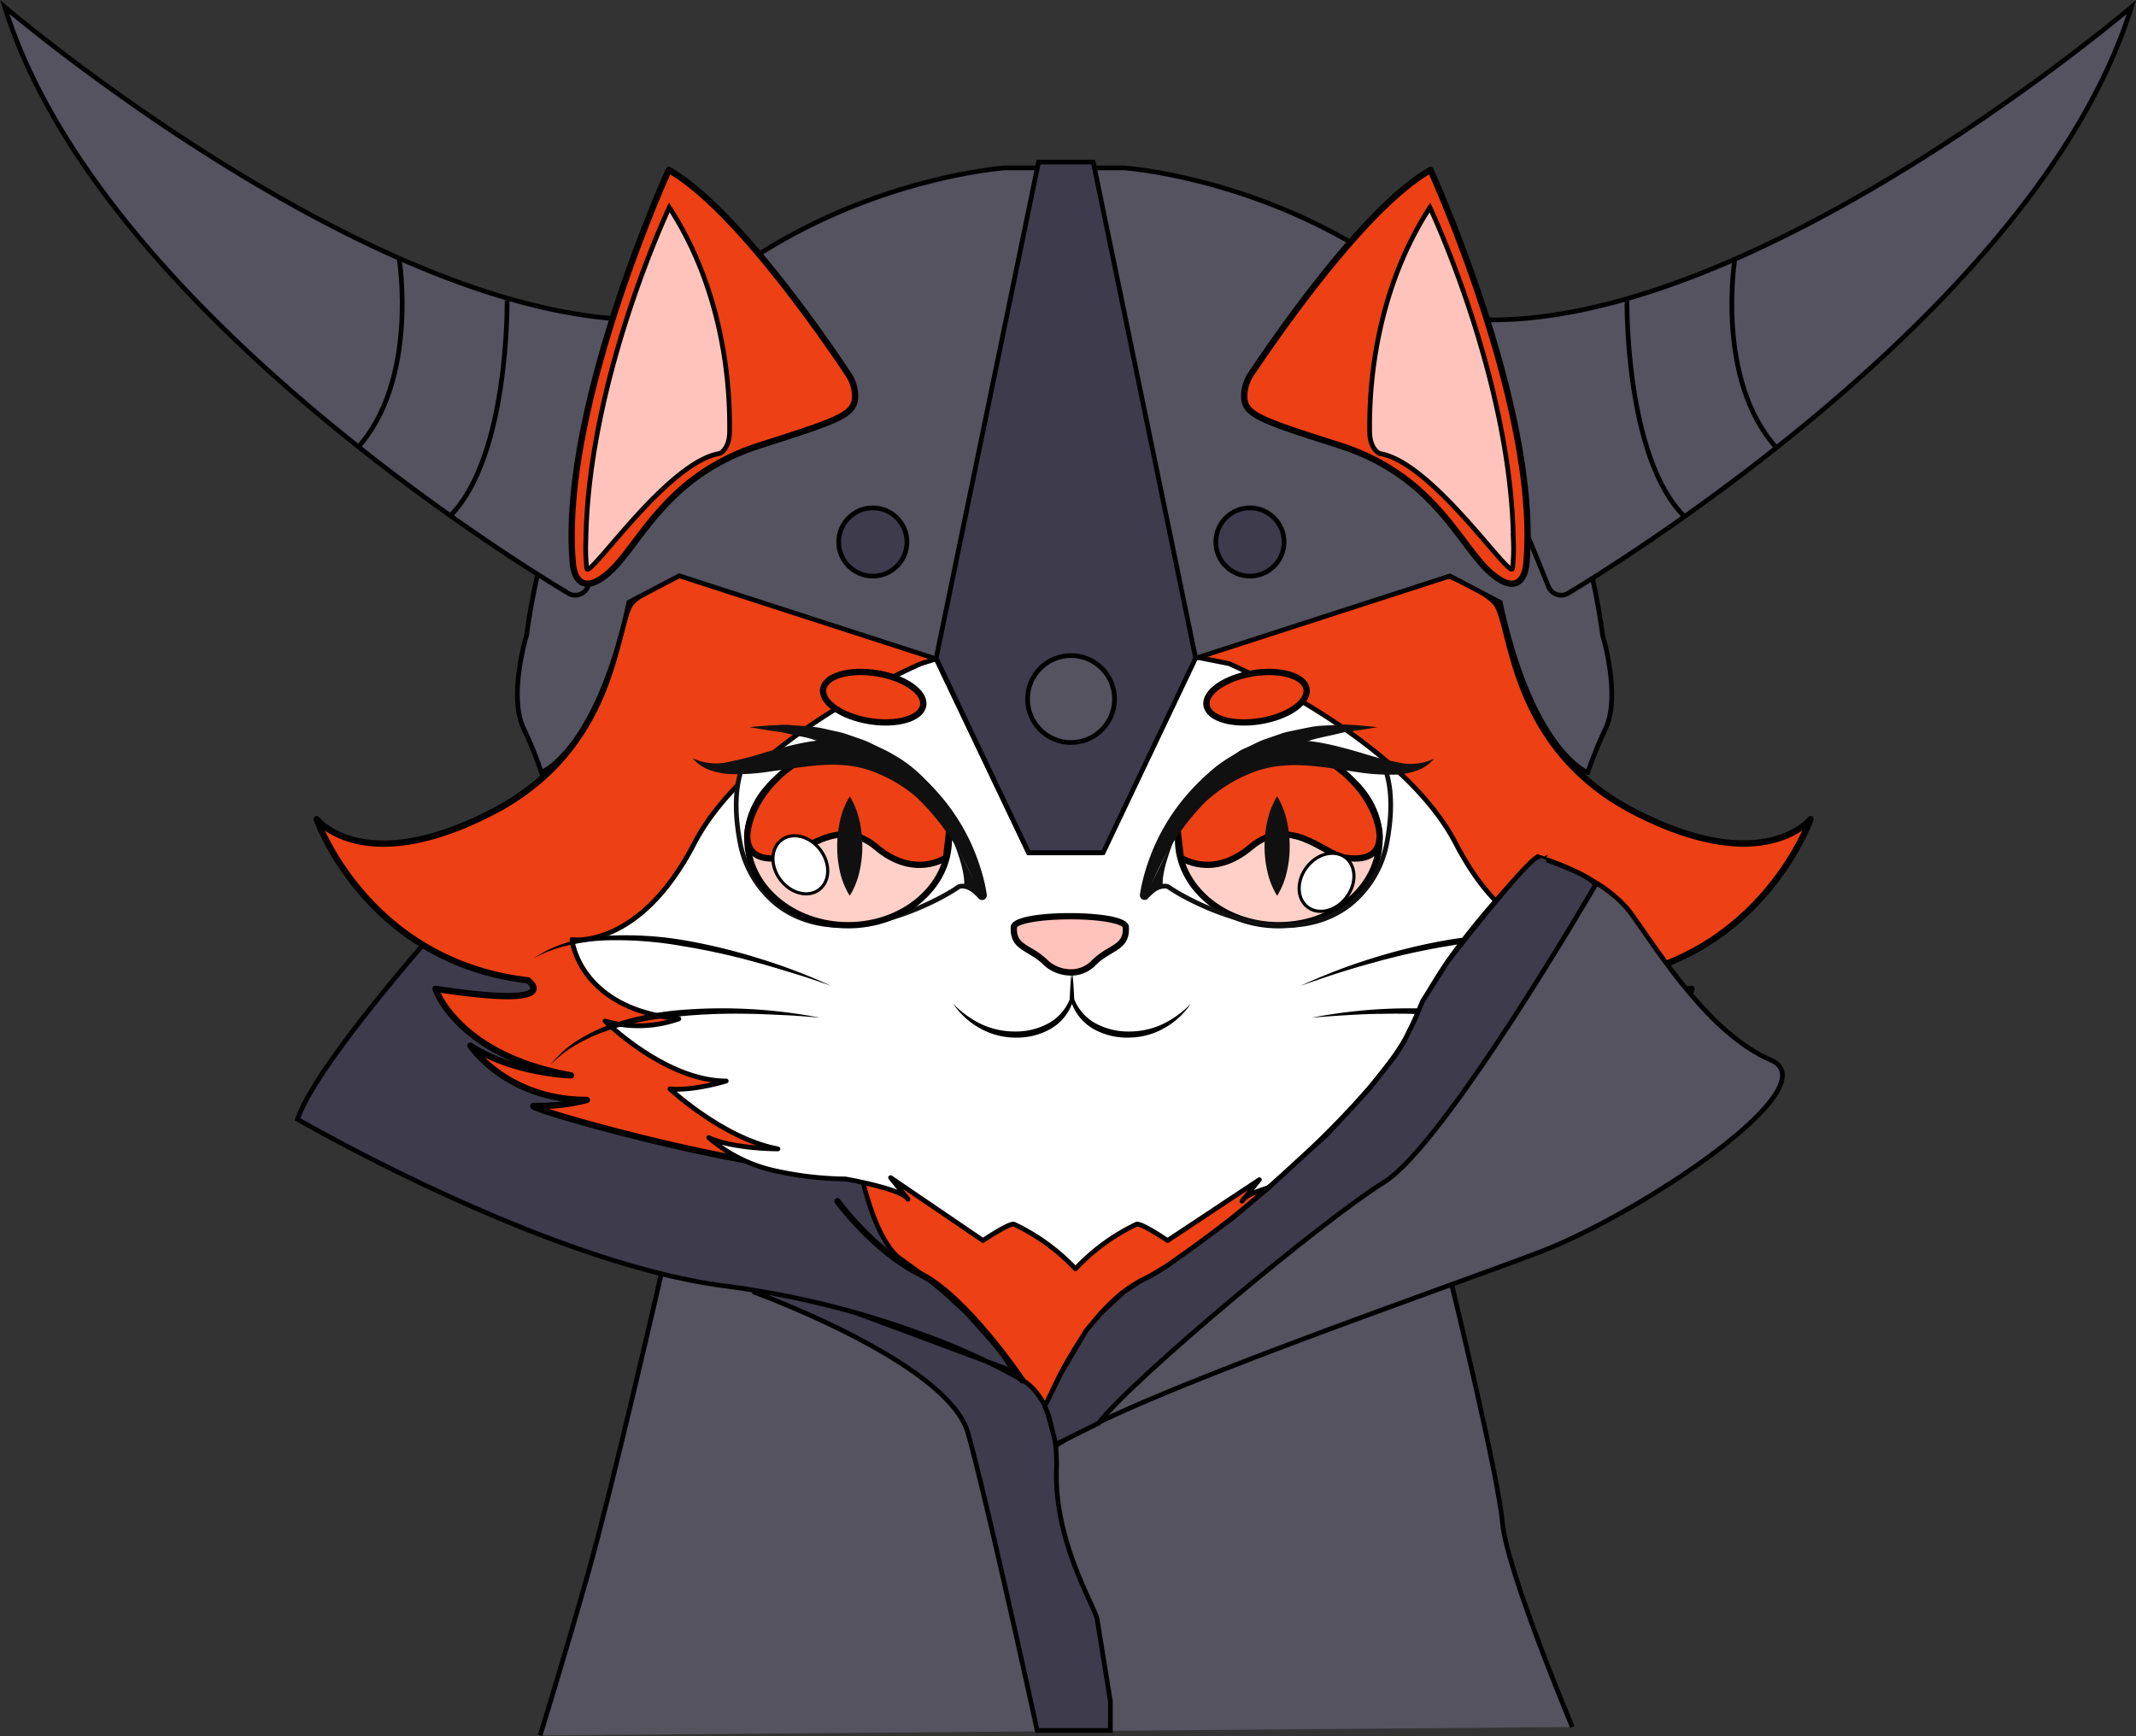 <svg id="图层_1" data-name="图层 1" xmlns="http://www.w3.org/2000/svg" viewBox="0 0 339.85 276.24"><rect x="0" y="0" width="339.85" height="276.24" fill="#333333" stroke="none"/><defs><style>.cls-1{fill:#565360;}.cls-1,.cls-13,.cls-3{stroke:#010102;}.cls-1,.cls-11,.cls-13,.cls-14,.cls-3,.cls-7{stroke-miterlimit:10;}.cls-1,.cls-12,.cls-13,.cls-3,.cls-7,.cls-8{stroke-width:0.75px;}.cls-2{fill:#ed4014;}.cls-11,.cls-14,.cls-2,.cls-4,.cls-7,.cls-9{stroke:#000;}.cls-12,.cls-14,.cls-2,.cls-4,.cls-8,.cls-9{stroke-linecap:round;}.cls-12,.cls-2,.cls-4,.cls-8,.cls-9{stroke-linejoin:round;}.cls-3{fill:#3e3b4c;}.cls-11,.cls-4,.cls-8{fill:#fff;}.cls-4{stroke-width:0.76px;}.cls-5,.cls-7{fill:#ffc3bc;}.cls-6{fill:#010102;}.cls-12,.cls-8{stroke:#101010;}.cls-9{fill:#ffd0c7;}.cls-10{fill:#101010;}.cls-11{stroke-width:0.5px;}.cls-12,.cls-13,.cls-14{fill:none;}</style></defs><title>猫猫···</title><path class="cls-1" d="M205.17,390.42s3.85-12.43,7.71-26.1S224.44,317,224.44,317l125.78,1.75s7.36,30.14,8.06,37.84,11.12,32.5,11.12,32.5" transform="translate(-119.23 -114.29)"/><path class="cls-2" d="M255.4,298.8c-.56,3.11-2.31,11.45-5.68,16a1.5,1.5,0,0,0,1.52,2.34l.12,0a1.5,1.5,0,0,1,1.53,2.34,11.18,11.18,0,0,1-3.35,3.11c-.83.48,3.37-.39,4,.31,3.35,3.41,11.49,11,15.42,8.79a1.28,1.28,0,0,1,.38-.16c1-.24,1.13.68,1.76.09a1.48,1.48,0,0,1,1.25-.48c2.23.38,2,2.63,4.34,9,0,.07,1.45,1.68,1.49,1.75.3.53,3.72.85,5.47,2.14.84.61.08,2.29.38,1.3.75-2.54,8.58-8.2,7.55-5.92-1.4,3.13,4.16-6.15,10.29-5s3.42-6,2.89-5.78,8.47-3.22,13.23-7.48a1.5,1.5,0,0,1,2,0l5.44-1.43a1.5,1.5,0,0,0,2.49-1.29c-.4-3.64-.17-1.32-1.61-.83-2.23.77,4.06,14.94,13.23-2.87.35-.7,1.18,5.65.52,5.23a15.16,15.16,0,0,1-5-4.93,1.57,1.57,0,0,1,.49-2,9.49,9.49,0,0,0,2.51-3.17,1.51,1.51,0,0,0-.6-2.07c-2.45-1.3-5.33-5.41-10.71-11.37-.29-.32-3.33.28-3.76.28l-66.22.95A1.5,1.5,0,0,0,255.4,298.8Z" transform="translate(-119.23 -114.29)"/><path class="cls-3" d="M239,319.82s31.09,11.22,34.25,22.52,11,47.3,11,47.3h11.65V385s-1.75-10.86-2.1-13-6.83-12.26-6.48-23.83-5.43-14.27-5.43-14.27a101.76,101.76,0,0,0-16-7.31,142.82,142.82,0,0,0-25.17-6.75q-3-.51-6.1-.92c-28.64-3.68-68.06-26.54-68.06-26.54,3.68-10.51,28.91-37.84,28.91-37.84L255,294.38s1.84,15,7,19.84l4.79,3.48,2.7,2.23,3.61,3.35,5.06,5.65,2.43,3.62L254.93,323" transform="translate(-119.23 -114.29)"/><path class="cls-2" d="M289.17,312.22s-8.21-4.14-10.31-4.32-1.17-.54-1.17-.54c-3.33-2.52-18.59-7.57-18.59-7.57l3.7-.8c-1.31-1.76-11.05,1.66-11.05,1.66-16.82-.67-50.93-10.65-47.43-10.39a30.24,30.24,0,0,0,8.28-.95c-12.81,0-18.53-8.64-18.53-8.64,6.7,4.46,16,4.73,16,4.73-18.13-3.24-21.55-13.77-21.55-13.77,21,3.24,14.72-1.35,14.72-1.35-25.75-3-33.63-25.65-33.63-25.65s7.35,9.45,27.85-1.08,19.44-30.51,22.33-33.48,10.52-5.4,10.52-5.4,61-29.69,116.28,0c0,0,7.62,2.43,10.51,5.4s1.84,23,22.34,33.48,27.85,1.08,27.85,1.08-7.88,22.68-33.63,25.65c0,0-6.31,4.59,14.71,1.35,0,0-3.41,10.53-21.55,13.77,0,0,9.33-.27,16-4.73,0,0-5.38,8.51-18.52,8.64,0,0,4.86,1.76,8.28.95S342,300,325.2,300.65c0,0-11,.63-12.29,2.39l5.68-2.88S309,305,305.64,307.54c0,0-5.44.18-7.55.36a71.42,71.42,0,0,0-7.35,1.53Z" transform="translate(-119.23 -114.29)"/><path class="cls-4" d="M314.76,219.88s27.33,11.7,36.09,28.62,19.44,15.3,19.44,15.3-1.05,11-17,12.6a19.15,19.15,0,0,0,11.74.36s-9.64,9.54-19.27,9.54c0,0,5.25,1.62,8.93,1.26,0,0-8.5,7.92-17.17,9.54,0,0,7.19,0,11-1.8a23.67,23.67,0,0,1-10.07,5.22,54.72,54.72,0,0,1-11.61,1.39s-9,1.58-10,3.51l2.76-3.42L305,311.68s-4.23-2.86-4.95-2.59a32.57,32.57,0,0,0-9.71,7.09h0a32.51,32.51,0,0,0-9.76-7.09c-.73-.27-4.95,2.59-4.95,2.59l-14.7-10,2.76,3.42c-.94-1.63-9.92-3.21-9.92-3.21a54.65,54.65,0,0,1-11.6-1.39A23.75,23.75,0,0,1,232,295.3c3.77,1.8,11,1.8,11,1.8-8.67-1.62-17.17-9.54-17.17-9.54,3.68.36,8.94-1.26,8.94-1.26-9.64,0-19.27-9.54-19.27-9.54a19.16,19.16,0,0,0,11.74-.36c-15.95-1.62-17-12.6-17-12.6s10.69,1.62,19.45-15.3,36.09-28.62,36.09-28.62l19-5.94Z" transform="translate(-119.23 -114.29)"/><path d="M326.16,271.15a91.47,91.47,0,0,1,11.44-4.39,93.43,93.43,0,0,1,11.93-2.9,55.53,55.53,0,0,1,12.29-.71,31.31,31.31,0,0,1,6.08,1,19.06,19.06,0,0,1,5.56,2.58,20.59,20.59,0,0,0-5.68-2.1,31.08,31.08,0,0,0-6-.76,59.73,59.73,0,0,0-12.08.94,108.37,108.37,0,0,0-11.89,2.64q-2.94.79-5.85,1.73C330,269.81,328.09,270.47,326.16,271.15Z" transform="translate(-119.23 -114.29)"/><path d="M327.91,276.23a81.92,81.92,0,0,1,22.55-1.2,46.49,46.49,0,0,1,11.1,2.38,26.63,26.63,0,0,1,5.1,2.53,16.73,16.73,0,0,1,4.17,3.83,18.21,18.21,0,0,0-4.42-3.41,26.25,26.25,0,0,0-5.1-2.22,50.4,50.4,0,0,0-5.41-1.37c-1.83-.34-3.68-.58-5.54-.75a93.05,93.05,0,0,0-11.21-.41c-1.87,0-3.74.1-5.62.21S329.79,276.06,327.91,276.23Z" transform="translate(-119.23 -114.29)"/><path class="cls-1" d="M363.88,250.63s10.51,2.89,15,9.19,12.35,18.92,22.07,23.13-20.75,24.44-36.52,30.48-64.91,22.86-77,30.75l-1.84-6.05s5.78-15.5,15.5-20.23,38.1-28.64,43.1-41S363.88,250.63,363.88,250.63Z" transform="translate(-119.23 -114.29)"/><path class="cls-1" d="M287.55,250h6.8l14.72-30.84,40.86-13.22,8,4.2c5.12,23.78,13.92,27.07,13.92,27.07a66,66,0,0,1,2.89-7.1c2.37-5.25-.52-14.71-.52-14.71C364.78,145.46,298,141,298,141H279.21s-66.74,4.47-76.2,74.37c0,0-2.89,9.46-.53,14.71a63.05,63.05,0,0,1,2.89,7.1s8.81-3.29,13.93-27.07l8-4.2,40.87,13.22L282.89,250h4.66Z" transform="translate(-119.23 -114.29)"/><polygon class="cls-3" points="168.95 25.79 173.94 25.79 190.23 104.72 175.52 135.67 169.71 135.67 169.47 135.67 163.66 135.67 148.95 104.72 165.24 25.79 170.23 25.79 168.95 25.79"/><path d="M289.69,269c.13,1.46.23,2.92.29,4.38a.17.17,0,0,1,0,.07,7.76,7.76,0,0,1-3.62,4.57,10.92,10.92,0,0,1-5.69,1.37,11.53,11.53,0,0,1-5.6-1.53,12.29,12.29,0,0,1-4.2-3.87,15.64,15.64,0,0,0,4.51,3.27,12.54,12.54,0,0,0,5.3,1.16,10.88,10.88,0,0,0,5.22-1.22,7.6,7.6,0,0,0,3.53-3.9v.08C289.47,272,289.57,270.5,289.69,269Z" transform="translate(-119.23 -114.29)"/><path d="M289.86,269c.13,1.46.23,2.92.29,4.38v-.08a7.6,7.6,0,0,0,3.53,3.9,10.84,10.84,0,0,0,5.21,1.22,12.54,12.54,0,0,0,5.3-1.16,15.5,15.5,0,0,0,4.51-3.27,12.26,12.26,0,0,1-4.19,3.87,11.57,11.57,0,0,1-5.61,1.53,10.94,10.94,0,0,1-5.69-1.37,7.79,7.79,0,0,1-3.62-4.57s0-.05,0-.07C289.63,272,289.74,270.5,289.86,269Z" transform="translate(-119.23 -114.29)"/><path class="cls-5" d="M289.72,269a6.06,6.06,0,0,1-4-1.42,11.83,11.83,0,0,0-2.67-2c-1.62-1-2.69-1.61-2.53-3.84.05-.8,3.05-1.64,8.67-1.68h.44c5.63,0,8.63.88,8.68,1.68.16,2.23-.91,2.87-2.53,3.84a11.83,11.83,0,0,0-2.67,2,5.06,5.06,0,0,1-3.37,1.42Z" transform="translate(-119.23 -114.29)"/><path class="cls-6" d="M289.67,260.58c5.06,0,7.81.75,8.19,1.26.11,1.89-.75,2.4-2.3,3.33a12.52,12.52,0,0,0-2.77,2.08,4.57,4.57,0,0,1-3,1.27h-.07a5.55,5.55,0,0,1-3.6-1.27,12.56,12.56,0,0,0-2.78-2.08c-1.55-.93-2.41-1.44-2.3-3.33.39-.51,3.13-1.22,8.18-1.26h.44m-.1-1h0Zm-.24,0h0Zm.34,0h-.44c-2.16,0-9,.22-9.17,2.14-.26,3.86,2.95,3.71,5.34,6.22a6.42,6.42,0,0,0,4.3,1.58h.1a5.46,5.46,0,0,0,3.71-1.58c2.39-2.51,5.61-2.36,5.34-6.22-.13-1.92-7-2.13-9.18-2.14Zm.55,9.94h0Zm-.52,0h0Z" transform="translate(-119.23 -114.29)"/><ellipse class="cls-2" cx="319.15" cy="225.23" rx="8.06" ry="3.85" transform="translate(-151.55 -59.51) rotate(-9.34)"/><ellipse class="cls-2" cx="258.15" cy="225.23" rx="3.85" ry="8.06" transform="translate(-125.21 329.11) rotate(-80.66)"/><path class="cls-1" d="M120,115.42s66.57,56.76,110.37,49.05l-17.62,43.2a2.17,2.17,0,0,1-3.14,1C197,201.1,134.14,161.09,120,115.42Z" transform="translate(-119.23 -114.29)"/><path class="cls-1" d="M458.34,115.42S391.77,172.18,348,164.47l17.62,43.2a2.17,2.17,0,0,0,3.14,1C381.29,201.1,444.16,161.09,458.34,115.42Z" transform="translate(-119.23 -114.29)"/><path class="cls-2" d="M318.31,173.77c3.73-5.6,18.08-26.53,28.52-32.43,0,0,17.52,38.37,15.24,62.72,0,0-.35,5.78-5.43,1.58s-8.93-15.6-24.35-20.5c-12.84-4.09-15.11-4.89-15.1-7.88A6.32,6.32,0,0,1,318.31,173.77Z" transform="translate(-119.23 -114.29)"/><path class="cls-7" d="M338.73,186.45s-1.58-.65-1.58-3.54-.39-20.24,9.59-35.61c0,0,12.88,27.2,13.27,52.82a29.58,29.58,0,0,1-.13,4.6C359.62,206.69,347.14,187.77,338.73,186.45Z" transform="translate(-119.23 -114.29)"/><path class="cls-2" d="M254.15,173.77c-3.72-5.6-18.08-26.53-28.51-32.43,0,0-17.52,38.37-15.25,62.72,0,0,.36,5.78,5.44,1.58s8.93-15.6,24.35-20.5c12.84-4.09,15.11-4.89,15.1-7.88A6.33,6.33,0,0,0,254.15,173.77Z" transform="translate(-119.23 -114.29)"/><path class="cls-7" d="M233.74,186.45s1.57-.65,1.57-3.54.4-20.24-9.59-35.61c0,0-12.87,27.2-13.27,52.82a31,31,0,0,0,.13,4.6C212.85,206.69,225.33,187.77,233.74,186.45Z" transform="translate(-119.23 -114.29)"/><circle class="cls-1" cx="170.41" cy="111.23" r="6.92"/><circle class="cls-3" cx="198.87" cy="86.24" r="5.43"/><circle class="cls-3" cx="138.87" cy="86.24" r="5.43"/><path d="M251.46,271.15c-1.93-.68-3.85-1.34-5.8-1.93s-3.89-1.2-5.85-1.73a108.37,108.37,0,0,0-11.89-2.64,59.73,59.73,0,0,0-12.08-.94,31.18,31.18,0,0,0-6,.76,20.59,20.59,0,0,0-5.68,2.1,19.06,19.06,0,0,1,5.56-2.58,31.31,31.31,0,0,1,6.08-1,55.53,55.53,0,0,1,12.29.71,93.43,93.43,0,0,1,11.93,2.9A91.47,91.47,0,0,1,251.46,271.15Z" transform="translate(-119.23 -114.29)"/><path d="M249.71,276.23c-1.88-.17-3.75-.33-5.62-.41s-3.75-.19-5.62-.21a93.05,93.05,0,0,0-11.21.41c-1.86.17-3.71.41-5.54.75a50.4,50.4,0,0,0-5.41,1.37,26.25,26.25,0,0,0-5.1,2.22,18.21,18.21,0,0,0-4.42,3.41,16.73,16.73,0,0,1,4.17-3.83,26.63,26.63,0,0,1,5.1-2.53,46.49,46.49,0,0,1,11.1-2.38,81.92,81.92,0,0,1,22.55,1.2Z" transform="translate(-119.23 -114.29)"/><path class="cls-8" d="M275.09,254.73a.82.82,0,0,1-1.08,1c-.88-.38-1.88-.65-2.41-.23-.89.71-17.58,11.17-28.59,2.85a16.53,16.53,0,0,1-6.08-10.25c-.6-3.2-1-7.68.29-11.37a.76.76,0,0,1,.51-.49c2.57-.81,17.77-5.15,26.25,2.05A38.06,38.06,0,0,1,275.09,254.73Z" transform="translate(-119.23 -114.29)"/><ellipse class="cls-9" cx="134.94" cy="133.56" rx="16.03" ry="13.66"/><path class="cls-2" d="M269.76,250.74s-5,3.51-11.12-1.66-11.74,1.14-14.89,1.66-5.34-.26-5.61-2.89,1.84-8.54,8.15-12.41,18.2,3.15,18.2,3.15l5.84,7.23Z" transform="translate(-119.23 -114.29)"/><path class="cls-10" d="M254.44,241A12.79,12.79,0,0,1,256,245a18.11,18.11,0,0,1,0,7.89,12.58,12.58,0,0,1-1.57,3.94,12.38,12.38,0,0,1-1.58-3.94,17.66,17.66,0,0,1-.42-3.94,18.31,18.31,0,0,1,.43-3.95A12.58,12.58,0,0,1,254.44,241Z" transform="translate(-119.23 -114.29)"/><path class="cls-10" d="M238.49,230c1.14-.13,2.29-.21,3.45-.29l1.73-.09c.58,0,1.16,0,1.74.08,1.15.09,2.32.14,3.48.28s2.3.47,3.45.7a11.28,11.28,0,0,1,1.7.47l1.68.58a16.64,16.64,0,0,1,1.66.63l1.6.77c.54.25,1.07.53,1.59.8s1,.65,1.5,1l1.49,1c.49.33.93.74,1.4,1.11a32.72,32.72,0,0,1,8.64,11.16,34.26,34.26,0,0,1,2.3,6.63c.13.57.23,1.15.32,1.73a.74.74,0,0,1,0,.35.75.75,0,0,1-.2.37.76.76,0,0,1-.76.19.81.81,0,0,1-.3-.18l-.06-.08-.14-.14a7.7,7.7,0,0,0-.59-.56,4.36,4.36,0,0,0-1.35-.84,1.84,1.84,0,0,0-1.58.12,2,2,0,0,1,1.67-.56,4.74,4.74,0,0,1,1.73.59,5.52,5.52,0,0,1,.77.48l.18.13.09.07s-.06-.06-.11-.07a.36.36,0,0,0-.37.08.29.29,0,0,0-.1.19c0,.05,0,.19,0,.13-.19-.52-.38-1-.6-1.56a46.69,46.69,0,0,0-3-6,39.07,39.07,0,0,0-8.48-9.95,38.06,38.06,0,0,0-11.38-6.4c-1-.33-2.12-.65-3.17-1s-2.18-.49-3.28-.75c-.55-.12-1.1-.27-1.65-.38l-1.68-.23C240.77,230.37,239.64,230.2,238.49,230Z" transform="translate(-119.23 -114.29)"/><path class="cls-10" d="M272.44,248.91a42.63,42.63,0,0,0-8.5-8.66,22.14,22.14,0,0,0-5-2.86,16.52,16.52,0,0,0-5.34-1.34c-3.72-.32-7.68.44-11.81,1a33.93,33.93,0,0,1-6.42.41,11.52,11.52,0,0,1-3.27-.66,6.26,6.26,0,0,1-2.66-1.86,8.81,8.81,0,0,0,5.83.56,55.08,55.08,0,0,0,5.86-1.53c4-1.14,8.2-2.32,12.8-1.95a18.49,18.49,0,0,1,3.42.62,14.15,14.15,0,0,1,1.62.59,9.48,9.48,0,0,1,1.56.69,20.83,20.83,0,0,1,5.43,3.91A24.62,24.62,0,0,1,272.44,248.91Z" transform="translate(-119.23 -114.29)"/><path class="cls-10" d="M270.1,246.18s2.8,6.14,2.53,9l2.47,1Z" transform="translate(-119.23 -114.29)"/><ellipse class="cls-11" cx="246.57" cy="251.88" rx="3.97" ry="4.96" transform="translate(-221.43 86.6) rotate(-37.29)"/><ellipse class="cls-9" cx="203.46" cy="133.56" rx="16.03" ry="13.66"/><path class="cls-2" d="M307.1,250.74s5,3.51,11.13-1.66,11.73,1.14,14.89,1.66,5.34-.26,5.6-2.89-1.84-8.54-8.14-12.41-18.2,3.15-18.2,3.15l-5.85,7.23Z" transform="translate(-119.23 -114.29)"/><ellipse class="cls-11" cx="330.29" cy="254.69" rx="4.96" ry="3.97" transform="translate(-191.67 248.86) rotate(-52.71)"/><path class="cls-10" d="M338.37,230c-1.14.21-2.27.38-3.39.54l-1.68.23c-.56.11-1.11.26-1.65.38-1.1.26-2.2.46-3.28.75s-2.12.68-3.17,1a37.94,37.94,0,0,0-11.38,6.4,38.87,38.87,0,0,0-8.48,9.95,45.41,45.41,0,0,0-3,6c-.23.51-.42,1-.61,1.56,0,.06,0-.08,0-.13a.43.43,0,0,0-.1-.19.36.36,0,0,0-.37-.08.31.31,0,0,0-.12.07l.09-.07.19-.13a5.52,5.52,0,0,1,.77-.48,4.74,4.74,0,0,1,1.73-.59,2,2,0,0,1,1.66.56,1.82,1.82,0,0,0-1.57-.12,4.14,4.14,0,0,0-1.35.84,6.21,6.21,0,0,0-.59.56l-.14.14-.07.08a.67.67,0,0,1-.3.18.75.75,0,0,1-.95-.56,1,1,0,0,1,0-.35c.1-.58.2-1.16.33-1.73a34.26,34.26,0,0,1,2.3-6.63A32.72,32.72,0,0,1,311.91,237c.46-.37.9-.78,1.39-1.11l1.5-1c.5-.32,1-.66,1.49-1s1.06-.55,1.6-.8l1.6-.77a16.64,16.64,0,0,1,1.66-.63l1.67-.58a11.08,11.08,0,0,1,1.71-.47c1.15-.23,2.3-.49,3.44-.7s2.33-.19,3.49-.28c.58,0,1.16-.08,1.73-.08l1.74.09C336.09,229.78,337.23,229.86,338.37,230Z" transform="translate(-119.23 -114.29)"/><path class="cls-10" d="M304.43,248.91a24.62,24.62,0,0,1,6.45-11,20.51,20.51,0,0,1,5.43-3.91,9.48,9.48,0,0,1,1.56-.69,14.15,14.15,0,0,1,1.62-.59,18.24,18.24,0,0,1,3.41-.62c4.61-.37,8.86.81,12.81,1.95a54.46,54.46,0,0,0,5.86,1.53,8.78,8.78,0,0,0,5.82-.56,6.2,6.2,0,0,1-2.66,1.86,11.39,11.39,0,0,1-3.26.66,33.87,33.87,0,0,1-6.42-.41c-4.13-.6-8.09-1.36-11.81-1a16.57,16.57,0,0,0-5.35,1.34,22.3,22.3,0,0,0-5,2.86A42.63,42.63,0,0,0,304.43,248.91Z" transform="translate(-119.23 -114.29)"/><path class="cls-12" d="M301.78,254.73a.81.81,0,0,0,1.08,1c.88-.38,1.88-.65,2.4-.23.9.71,17.58,11.17,28.6,2.85a16.53,16.53,0,0,0,6.08-10.25c.59-3.2,1-7.68-.29-11.37a.78.78,0,0,0-.51-.49c-2.58-.81-17.78-5.15-26.26,2.05A38,38,0,0,0,301.78,254.73Z" transform="translate(-119.23 -114.29)"/><path class="cls-10" d="M306.76,246.18s-2.79,6.14-2.53,9l-2.46,1Z" transform="translate(-119.23 -114.29)"/><path class="cls-10" d="M322.43,241A12.58,12.58,0,0,1,324,245a18.31,18.31,0,0,1,.43,3.95,17.68,17.68,0,0,1-.43,3.94,12.35,12.35,0,0,1-1.57,3.94,12.58,12.58,0,0,1-1.57-3.94,17.68,17.68,0,0,1-.43-3.94,18.31,18.31,0,0,1,.43-3.95A12.58,12.58,0,0,1,322.43,241Z" transform="translate(-119.23 -114.29)"/><path class="cls-13" d="M199.91,162.1s.35,24.88-9.11,34.34" transform="translate(-119.23 -114.29)"/><path class="cls-13" d="M182.74,155.45s3.16,19.27-6.65,30.13" transform="translate(-119.23 -114.29)"/><path class="cls-13" d="M378.09,162.1s-.35,24.88,9.11,34.34" transform="translate(-119.23 -114.29)"/><path class="cls-13" d="M395.26,155.45s-3.16,19.27,6.65,30.13" transform="translate(-119.23 -114.29)"/><path class="cls-14" d="M281.9,333.93S273,320.66,265.61,317s-13.14-11.58-13.14-11.58" transform="translate(-119.23 -114.29)"/><path class="cls-3" d="M373.08,255.09s-23.91,41.26-33.63,47.3-39.68,31-45.46,38.37l-6.77,3.35-1.12-4.53-.62-1.58,2.56-5.19,4-6.8,2.47-2.89,3.51-3.25,2.53-1.68,1.84-.92,2.27-1.38,4.92-3.51,5.92-4.4,5.65-4.76,5.15-4.73,3.78-3.42,4-4.24,3.05-3.35,4.27-5.45,1.15-1.87,1.94-3.94,1.08-2.63,3.65-5.75.33-.53s12-15.57,14.35-16.68C363.88,250.63,372.29,253.39,373.08,255.09Z" transform="translate(-119.23 -114.29)"/></svg>